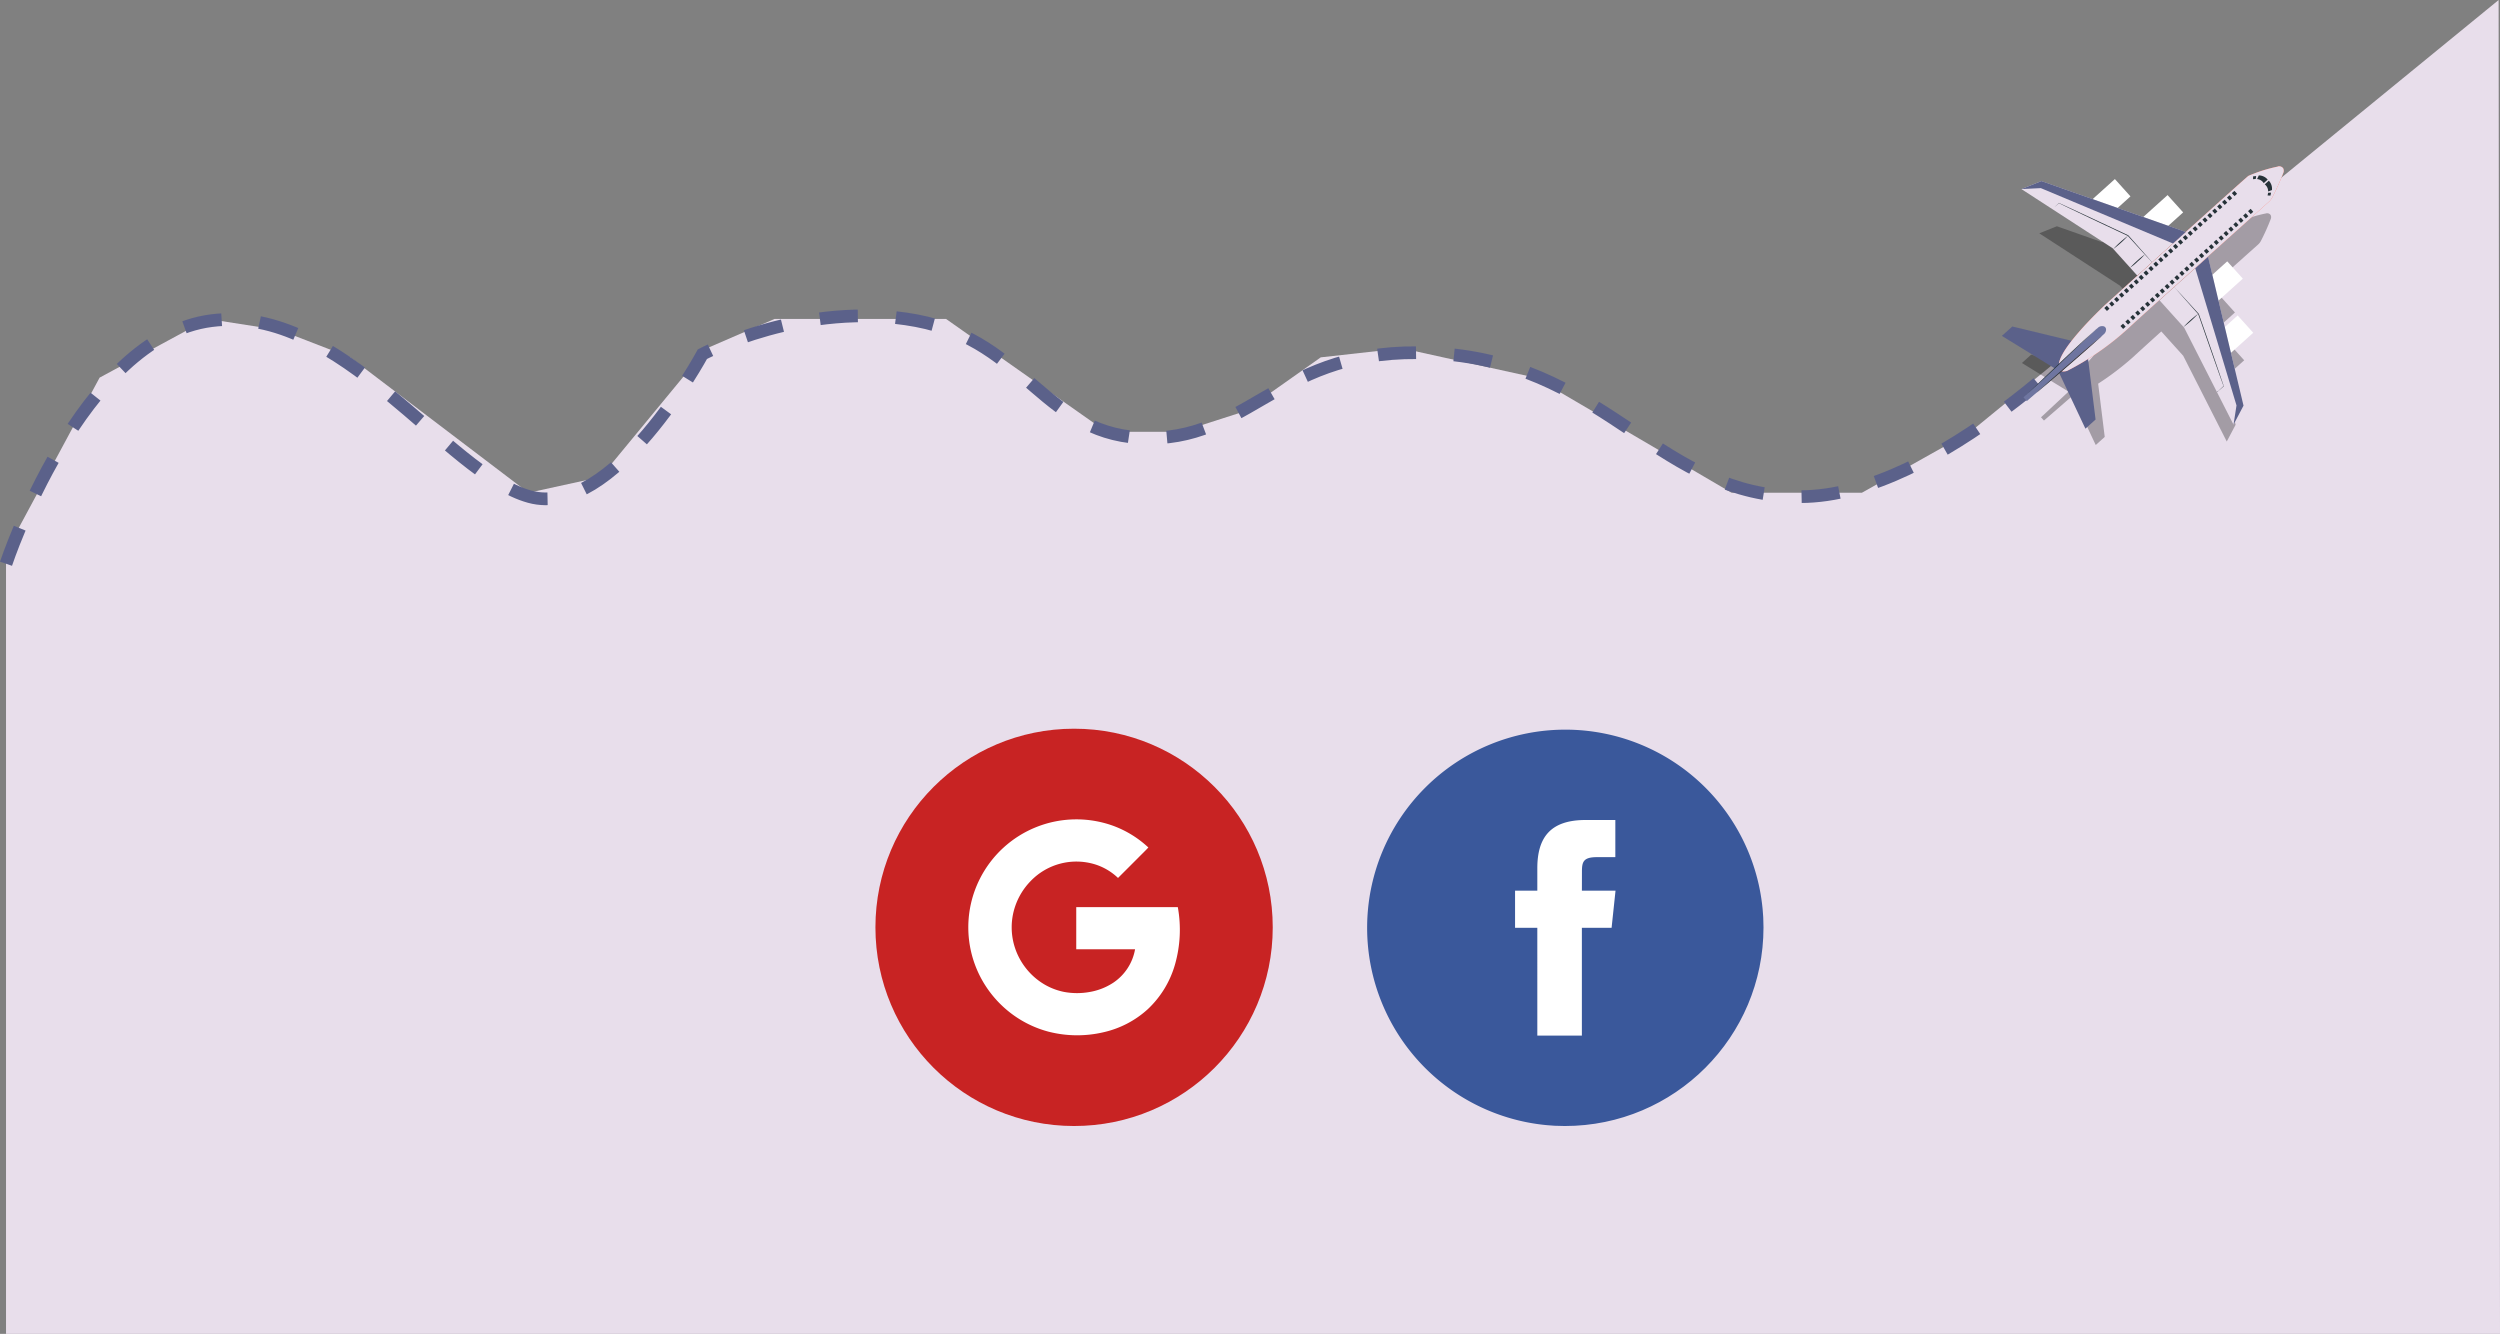 <svg xmlns="http://www.w3.org/2000/svg" xmlns:xlink="http://www.w3.org/1999/xlink" width="393.95" height="210.191" viewBox="0 0 393.95 210.191">
  <rect x="0" y="0" width="393.95" height="210.191" fill="#808080" stroke="none"/>
  <defs>
    <clipPath id="clip-path">
      <circle id="Ellipse_10" data-name="Ellipse 10" cx="31.304" cy="31.304" r="31.304" transform="translate(232.994 590.994)" fill="#fff"/>
    </clipPath>
  </defs>
  <g id="or_sign_up_with" data-name="or sign up with" transform="translate(0.95 -640.809)">
    <path id="pink_area" data-name="pink area" d="M14.746,9.318,31.82.07,43.2,1.849,54.229,6.117l28.1,21.342,11.382-2.49L110.429,4.694,121.1.07h27.033l25.255,17.784h11.738l9.959-3.2,12.094-8.536,12.805-1.423L240.97,9.318l30.946,18.141h20.523l17.109-9.6,83.233-68.046L393,160H0V36.722Z" transform="translate(0 691)" fill="#e8deeb"/>
    <g id="gmail" transform="translate(-190 -25.362)">
      <circle id="Ellipse_11" data-name="Ellipse 11" cx="31.304" cy="31.304" r="31.304" transform="translate(327 781)" fill="#c82323"/>
      <path id="gmail-2" data-name="gmail" d="M37.241,18.31q-8,0-16.005,0c0,2.213,0,4.426,0,6.638q4.635,0,9.269,0A7.99,7.99,0,0,1,27.1,30.2a9.722,9.722,0,0,1-3.745,1.479,11.1,11.1,0,0,1-4.059-.013,9.991,9.991,0,0,1-3.787-1.635,10.568,10.568,0,0,1-3.9-5.223,10.3,10.3,0,0,1,0-6.623,10.554,10.554,0,0,1,2.469-4.01,9.994,9.994,0,0,1,10.073-2.618,9.218,9.218,0,0,1,3.667,2.154q1.568-1.56,3.13-3.127c.547-.561,1.123-1.1,1.653-1.673a16.461,16.461,0,0,0-5.473-3.391A17.041,17.041,0,0,0,6.04,13.861a16.985,16.985,0,0,0,0,15.273,17.136,17.136,0,0,0,4.621,5.679,16.929,16.929,0,0,0,6.18,3.116,18.176,18.176,0,0,0,8.7.094A15.362,15.362,0,0,0,32.5,34.4a15.446,15.446,0,0,0,4.3-7.061A19.984,19.984,0,0,0,37.241,18.31Z" transform="translate(337.409 790.807)" fill="#fff"/>
    </g>
    <g id="Facebook" transform="translate(-142.438 -99.361)">
      <circle id="Ellipse_14" data-name="Ellipse 14" cx="28.5" cy="28.5" r="28.5" transform="translate(358.908 858.174)" fill="#fff"/>
      <g id="Facebook-2" data-name="Facebook" transform="translate(123.778 264.005)" clip-path="url(#clip-path)">
        <path id="facebook-3" data-name="facebook" d="M31.956,53.354h7.021V36.362H43.66l.62-5.855h-5.3l.007-2.932c0-1.526.146-2.345,2.336-2.345h2.927V19.375H39.562c-5.627,0-7.607,2.841-7.607,7.617v3.516H28.448v5.856h3.507ZM36.364,67.6A31.231,31.231,0,1,1,67.6,36.364,31.232,31.232,0,0,1,36.364,67.6Z" transform="translate(228.005 586.005)" fill="#3a589b"/>
      </g>
    </g>
    <path id="Path_" data-name="Path " d="M3952,11241.638s11.75-35.658,32.375-38.3,36.91,24.1,50.125,27.734,27.233-22.451,27.233-22.451,16.092-8.585,33.713-5.283,20.067,18.489,36.772,18.489,21.165-15.518,46.8-13.206,33.778,22.451,55.728,22.451,48.076-27.734,48.076-27.734" transform="translate(-3952 -10512)" fill="none" stroke="#5b618a" stroke-width="2" stroke-dasharray="6"/>
    <g id="plane" transform="matrix(0.669, 0.743, -0.743, 0.669, 341.994, 648.626)">
      <g id="Group_70" data-name="Group 70" transform="translate(7.07 6.397)" opacity="0.3">
        <path id="Path_506" data-name="Path 506" d="M23.819,37.969a44.923,44.923,0,0,0,.567-6.948c-.018-.914-.024-3.123-.03-5.936h5.165l14.633,3.942-1.027-2.8L36.479,22.6V18.418H33.234v2.416L29.9,19.024V14.459H26.663v2.8l-2.271-1.238-.03.033c0-5.286.018-10.175.024-11.46a2.045,2.045,0,0,0-.1-.65A33.838,33.838,0,0,0,22.727.4.763.763,0,0,0,22.246,0,.674.674,0,0,0,21.561.4,19.832,19.832,0,0,0,19.78,4.3c-.03.395-.033,5.838-.027,11.721h0l-2.274,1.238v-2.8H14.241v4.565l-3.327,1.811V18.418H7.673V22.6L1.027,26.221,0,29.026,14.627,25.1h5.147V31.16a51.264,51.264,0,0,0,.594,6.812l-7.014,4.805v1.959L21.62,42.3l.1,5.4h0v.525h.7l.033-1.834.071-4.084h.148l8.073,2.434V42.834L23.79,37.972Z" transform="translate(0 0)"/>
      </g>
      <rect id="Rectangle_125" data-name="Rectangle 125" width="3.672" height="5.203" transform="translate(41.278 26.055) rotate(180)" fill="#fff"/>
      <rect id="Rectangle_126" data-name="Rectangle 126" width="3.672" height="5.203" transform="translate(33.843 21.568) rotate(180)" fill="#fff"/>
      <path id="Path_507" data-name="Path 507" d="M22.365,14.716,21.193,11.54,0,0V10.27H5.806Z" transform="translate(27.595 18.136)" fill="#e8deeb"/>
      <path id="Path_508" data-name="Path 508" d="M0,.045a.481.481,0,0,1,.107,0H.4L1.6.027,5.7,0h.027L9.261,1.484c3.247,1.362,6.079,2.567,7.554,3.212h.024v.024c0,.41,0,.736-.018.974v.255a.045.045,0,1,1-.018,0V5.666c0-.24,0-.561-.018-.974l.021.033c-1.484-.594-4.336-1.781-7.584-3.143L5.7.1h.027L1.618.071.445.053h-.3A.4.4,0,0,1,0,.045Z" transform="translate(27.601 25.236)" fill="#263238"/>
      <path id="Path_509" data-name="Path 509" d="M.074,3.125A16.439,16.439,0,0,1,.074,0a16.974,16.974,0,0,1,0,3.125Z" transform="translate(33.175 25.302)" fill="#263238"/>
      <path id="Path_510" data-name="Path 510" d="M22.356,14.725,20.421,12.35,0,2.713V0L21.184,11.549Z" transform="translate(27.604 18.127)" fill="#5b618a"/>
      <rect id="Rectangle_127" data-name="Rectangle 127" width="3.672" height="5.203" transform="translate(8.685 20.849)" fill="#fff"/>
      <rect id="Rectangle_128" data-name="Rectangle 128" width="3.672" height="5.203" transform="translate(16.117 16.367)" fill="#fff"/>
      <path id="Path_511" data-name="Path 511" d="M0,14.716,1.166,11.54,22.359,0V10.27H16.553Z" transform="translate(0 18.136)" fill="#e8deeb"/>
      <path id="Path_512" data-name="Path 512" d="M7.934,0,0,5.441V7.655L9.356,4.9h1.187l9.136,2.754V5.5L11.81,0Z" transform="translate(15.135 42.971)" fill="#5b618a"/>
      <path id="Path_513" data-name="Path 513" d="M2.048.458A23.115,23.115,0,0,0,.038,4.875c-.086.994,0,30.388,0,30.388s.19,11.979,2.793,12.012c0,0,.344.5.917-.573a43.391,43.391,0,0,0,1.484-11.6c-.071-3.737,0-26.713,0-29.91a2.374,2.374,0,0,0-.116-.736A37.991,37.991,0,0,0,3.363.452.849.849,0,0,0,2.813,0a.766.766,0,0,0-.778.451Z" transform="translate(22.353 0)" fill="#ff725e"/>
      <path id="Path_514" data-name="Path 514" d="M2.048.458A23.115,23.115,0,0,0,.038,4.875c-.086.994,0,30.388,0,30.388s.19,11.979,2.793,12.012c0,0,.344.5.917-.573a43.391,43.391,0,0,0,1.484-11.6c-.071-3.737,0-26.713,0-29.91a2.374,2.374,0,0,0-.116-.736A37.991,37.991,0,0,0,3.363.452.849.849,0,0,0,2.813,0a.766.766,0,0,0-.778.451Z" transform="translate(22.353 0)" fill="#e8deeb"/>
      <path id="Path_515" data-name="Path 515" d="M1.428,0V.864a1.377,1.377,0,0,0-1.187.35L0,.62A1.819,1.819,0,0,1,1.443.027Z" transform="translate(23.436 2.984)" fill="#263238"/>
      <path id="Path_516" data-name="Path 516" d="M.282,0,0,.386.321.7.579.353Z" transform="translate(22.947 3.984)" fill="#263238"/>
      <path id="Path_517" data-name="Path 517" d="M0,0V.864a1.374,1.374,0,0,1,1.187.353l.24-.594A1.834,1.834,0,0,0,0,0Z" transform="translate(25.111 2.989)" fill="#263238"/>
      <path id="Path_518" data-name="Path 518" d="M.3,0,.579.386.258.706,0,.353Z" transform="translate(26.449 3.987)" fill="#263238"/>
      <rect id="Rectangle_129" data-name="Rectangle 129" width="0.626" height="0.543" transform="translate(22.671 8.089)" fill="#263238"/>
      <rect id="Rectangle_130" data-name="Rectangle 130" width="0.626" height="0.543" transform="translate(22.671 9.131)" fill="#263238"/>
      <rect id="Rectangle_131" data-name="Rectangle 131" width="0.626" height="0.543" transform="translate(22.671 10.17)" fill="#263238"/>
      <rect id="Rectangle_132" data-name="Rectangle 132" width="0.626" height="0.543" transform="translate(22.671 11.212)" fill="#263238"/>
      <rect id="Rectangle_133" data-name="Rectangle 133" width="0.626" height="0.543" transform="translate(22.671 12.254)" fill="#263238"/>
      <rect id="Rectangle_134" data-name="Rectangle 134" width="0.626" height="0.543" transform="translate(22.671 13.292)" fill="#263238"/>
      <rect id="Rectangle_135" data-name="Rectangle 135" width="0.626" height="0.543" transform="translate(22.671 14.334)" fill="#263238"/>
      <rect id="Rectangle_136" data-name="Rectangle 136" width="0.626" height="0.543" transform="translate(22.671 15.373)" fill="#263238"/>
      <rect id="Rectangle_137" data-name="Rectangle 137" width="0.626" height="0.543" transform="translate(22.671 16.415)" fill="#263238"/>
      <rect id="Rectangle_138" data-name="Rectangle 138" width="0.626" height="0.543" transform="translate(22.671 17.457)" fill="#263238"/>
      <rect id="Rectangle_139" data-name="Rectangle 139" width="0.626" height="0.543" transform="translate(22.671 18.496)" fill="#263238"/>
      <rect id="Rectangle_140" data-name="Rectangle 140" width="0.626" height="0.543" transform="translate(22.671 19.537)" fill="#263238"/>
      <rect id="Rectangle_141" data-name="Rectangle 141" width="0.626" height="0.543" transform="translate(22.671 20.576)" fill="#263238"/>
      <rect id="Rectangle_142" data-name="Rectangle 142" width="0.626" height="0.543" transform="translate(22.671 21.618)" fill="#263238"/>
      <rect id="Rectangle_143" data-name="Rectangle 143" width="0.626" height="0.543" transform="translate(22.671 22.66)" fill="#263238"/>
      <rect id="Rectangle_144" data-name="Rectangle 144" width="0.626" height="0.543" transform="translate(22.671 23.699)" fill="#263238"/>
      <rect id="Rectangle_145" data-name="Rectangle 145" width="0.626" height="0.543" transform="translate(22.671 24.741)" fill="#263238"/>
      <rect id="Rectangle_146" data-name="Rectangle 146" width="0.626" height="0.543" transform="translate(22.671 25.779)" fill="#263238"/>
      <rect id="Rectangle_147" data-name="Rectangle 147" width="0.626" height="0.543" transform="translate(22.671 26.824)" fill="#263238"/>
      <rect id="Rectangle_148" data-name="Rectangle 148" width="0.626" height="0.543" transform="translate(22.671 27.863)" fill="#263238"/>
      <rect id="Rectangle_149" data-name="Rectangle 149" width="0.626" height="0.543" transform="translate(22.671 28.902)" fill="#263238"/>
      <rect id="Rectangle_150" data-name="Rectangle 150" width="0.626" height="0.543" transform="translate(22.671 29.944)" fill="#263238"/>
      <rect id="Rectangle_151" data-name="Rectangle 151" width="0.626" height="0.543" transform="translate(22.671 30.983)" fill="#263238"/>
      <rect id="Rectangle_152" data-name="Rectangle 152" width="0.626" height="0.543" transform="translate(22.671 32.024)" fill="#263238"/>
      <rect id="Rectangle_153" data-name="Rectangle 153" width="0.626" height="0.543" transform="translate(22.671 33.066)" fill="#263238"/>
      <rect id="Rectangle_154" data-name="Rectangle 154" width="0.626" height="0.543" transform="translate(22.671 34.108)" fill="#263238"/>
      <rect id="Rectangle_155" data-name="Rectangle 155" width="0.626" height="0.543" transform="translate(22.671 35.147)" fill="#263238"/>
      <rect id="Rectangle_156" data-name="Rectangle 156" width="0.626" height="0.543" transform="translate(26.482 8.089)" fill="#263238"/>
      <rect id="Rectangle_157" data-name="Rectangle 157" width="0.626" height="0.543" transform="translate(26.482 9.131)" fill="#263238"/>
      <rect id="Rectangle_158" data-name="Rectangle 158" width="0.626" height="0.543" transform="translate(26.482 10.17)" fill="#263238"/>
      <rect id="Rectangle_159" data-name="Rectangle 159" width="0.626" height="0.543" transform="translate(26.482 11.212)" fill="#263238"/>
      <rect id="Rectangle_160" data-name="Rectangle 160" width="0.626" height="0.543" transform="translate(26.482 12.254)" fill="#263238"/>
      <rect id="Rectangle_161" data-name="Rectangle 161" width="0.626" height="0.543" transform="translate(26.482 13.292)" fill="#263238"/>
      <rect id="Rectangle_162" data-name="Rectangle 162" width="0.626" height="0.543" transform="translate(26.482 14.334)" fill="#263238"/>
      <rect id="Rectangle_163" data-name="Rectangle 163" width="0.626" height="0.543" transform="translate(26.482 15.373)" fill="#263238"/>
      <rect id="Rectangle_164" data-name="Rectangle 164" width="0.626" height="0.543" transform="translate(26.482 16.415)" fill="#263238"/>
      <rect id="Rectangle_165" data-name="Rectangle 165" width="0.626" height="0.543" transform="translate(26.482 17.457)" fill="#263238"/>
      <rect id="Rectangle_166" data-name="Rectangle 166" width="0.626" height="0.543" transform="translate(26.482 18.496)" fill="#263238"/>
      <rect id="Rectangle_167" data-name="Rectangle 167" width="0.626" height="0.543" transform="translate(26.482 19.537)" fill="#263238"/>
      <rect id="Rectangle_168" data-name="Rectangle 168" width="0.626" height="0.543" transform="translate(26.482 20.576)" fill="#263238"/>
      <rect id="Rectangle_169" data-name="Rectangle 169" width="0.626" height="0.543" transform="translate(26.482 21.618)" fill="#263238"/>
      <rect id="Rectangle_170" data-name="Rectangle 170" width="0.626" height="0.543" transform="translate(26.482 22.66)" fill="#263238"/>
      <rect id="Rectangle_171" data-name="Rectangle 171" width="0.626" height="0.543" transform="translate(26.482 23.699)" fill="#263238"/>
      <rect id="Rectangle_172" data-name="Rectangle 172" width="0.626" height="0.543" transform="translate(26.482 24.741)" fill="#263238"/>
      <rect id="Rectangle_173" data-name="Rectangle 173" width="0.626" height="0.543" transform="translate(26.482 25.779)" fill="#263238"/>
      <rect id="Rectangle_174" data-name="Rectangle 174" width="0.626" height="0.543" transform="translate(26.482 26.824)" fill="#263238"/>
      <rect id="Rectangle_175" data-name="Rectangle 175" width="0.626" height="0.543" transform="translate(26.482 27.863)" fill="#263238"/>
      <rect id="Rectangle_176" data-name="Rectangle 176" width="0.626" height="0.543" transform="translate(26.482 28.902)" fill="#263238"/>
      <rect id="Rectangle_177" data-name="Rectangle 177" width="0.626" height="0.543" transform="translate(26.482 29.944)" fill="#263238"/>
      <rect id="Rectangle_178" data-name="Rectangle 178" width="0.626" height="0.543" transform="translate(26.482 30.983)" fill="#263238"/>
      <rect id="Rectangle_179" data-name="Rectangle 179" width="0.626" height="0.543" transform="translate(26.482 32.024)" fill="#263238"/>
      <rect id="Rectangle_180" data-name="Rectangle 180" width="0.626" height="0.543" transform="translate(26.482 33.066)" fill="#263238"/>
      <rect id="Rectangle_181" data-name="Rectangle 181" width="0.626" height="0.543" transform="translate(26.482 34.108)" fill="#263238"/>
      <rect id="Rectangle_182" data-name="Rectangle 182" width="0.626" height="0.543" transform="translate(26.482 35.147)" fill="#263238"/>
      <path id="Path_519" data-name="Path 519" d="M16.779.071a.4.4,0,0,1-.107,0h-.3L15.2.089,11.1.116h.027L7.6,1.6C4.351,2.965,1.508,4.141.015,4.743L.036,4.71c0,.41,0,.736-.018.974v.255a.3.3,0,0,1,0,.083V5.693c0-.24,0-.561-.018-.974V4.7H.024c1.484-.644,4.307-1.849,7.554-3.212L11.11,0h.027l4.1.027,1.172.018h.3Z" transform="translate(5.58 25.21)" fill="#263238"/>
      <path id="Path_520" data-name="Path 520" d="M.074,3.125A16.434,16.434,0,0,1,.074,0,16.437,16.437,0,0,1,.074,3.125Z" transform="translate(16.639 25.302)" fill="#263238"/>
      <path id="Path_521" data-name="Path 521" d="M.072,3.125A16.976,16.976,0,0,1,.072,0,8.31,8.31,0,0,1,.146,1.564,7.42,7.42,0,0,1,.072,3.125Z" transform="translate(20.595 25.302)" fill="#263238"/>
      <path id="Path_522" data-name="Path 522" d="M0,14.725,1.935,12.35,22.356,2.713V0L1.164,11.54Z" transform="translate(0 18.127)" fill="#5b618a"/>
      <path id="Path_523" data-name="Path 523" d="M0,.912.3,16.97h.787L1.38.9a.962.962,0,0,0-.3-.742.522.522,0,0,0-.76.018A.962.962,0,0,0,0,.912Z" transform="translate(24.312 37.607)" fill="#6e75a0"/>
      <path id="Path_524" data-name="Path 524" d="M.308,15.236a.657.657,0,0,1,0-.157,4.2,4.2,0,0,0-.018-.442c0-.407-.024-.962-.042-1.632C.21,11.608.159,9.712.1,7.619S.011,3.612.005,2.232V.154A.594.594,0,0,1,.005,0,.461.461,0,0,1,.023.154c0,.119,0,.264,0,.445,0,.407.027.962.045,1.632C.1,3.63.153,5.524.213,7.619s.092,4.007.1,5.387v2.075a.656.656,0,0,1,0,.154Z" transform="translate(24.295 38.747)" fill="#263238"/>
      <path id="Path_525" data-name="Path 525" d="M.24,0C.1,3.437,0,13.559,0,13.559" transform="translate(25.443 38.943)" fill="#ff725e"/>
      <path id="Path_526" data-name="Path 526" d="M.005,13.57a.461.461,0,0,1,0-.137V11.588c0-1.229.033-2.924.065-4.805S.142,3.22.177,1.977C.2,1.383.216.89.228.534a2.576,2.576,0,0,1,.018-.4A.493.493,0,0,1,.263,0a.635.635,0,0,1,0,.139V1.989C.263,3.214.231,4.909.2,6.782S.127,10.344.091,11.576c-.021.594-.039,1.086-.05,1.454a2.161,2.161,0,0,1-.021.395.419.419,0,0,1-.015.145Z" transform="translate(25.432 38.94)" fill="#263238"/>
    </g>
  </g>
</svg>
